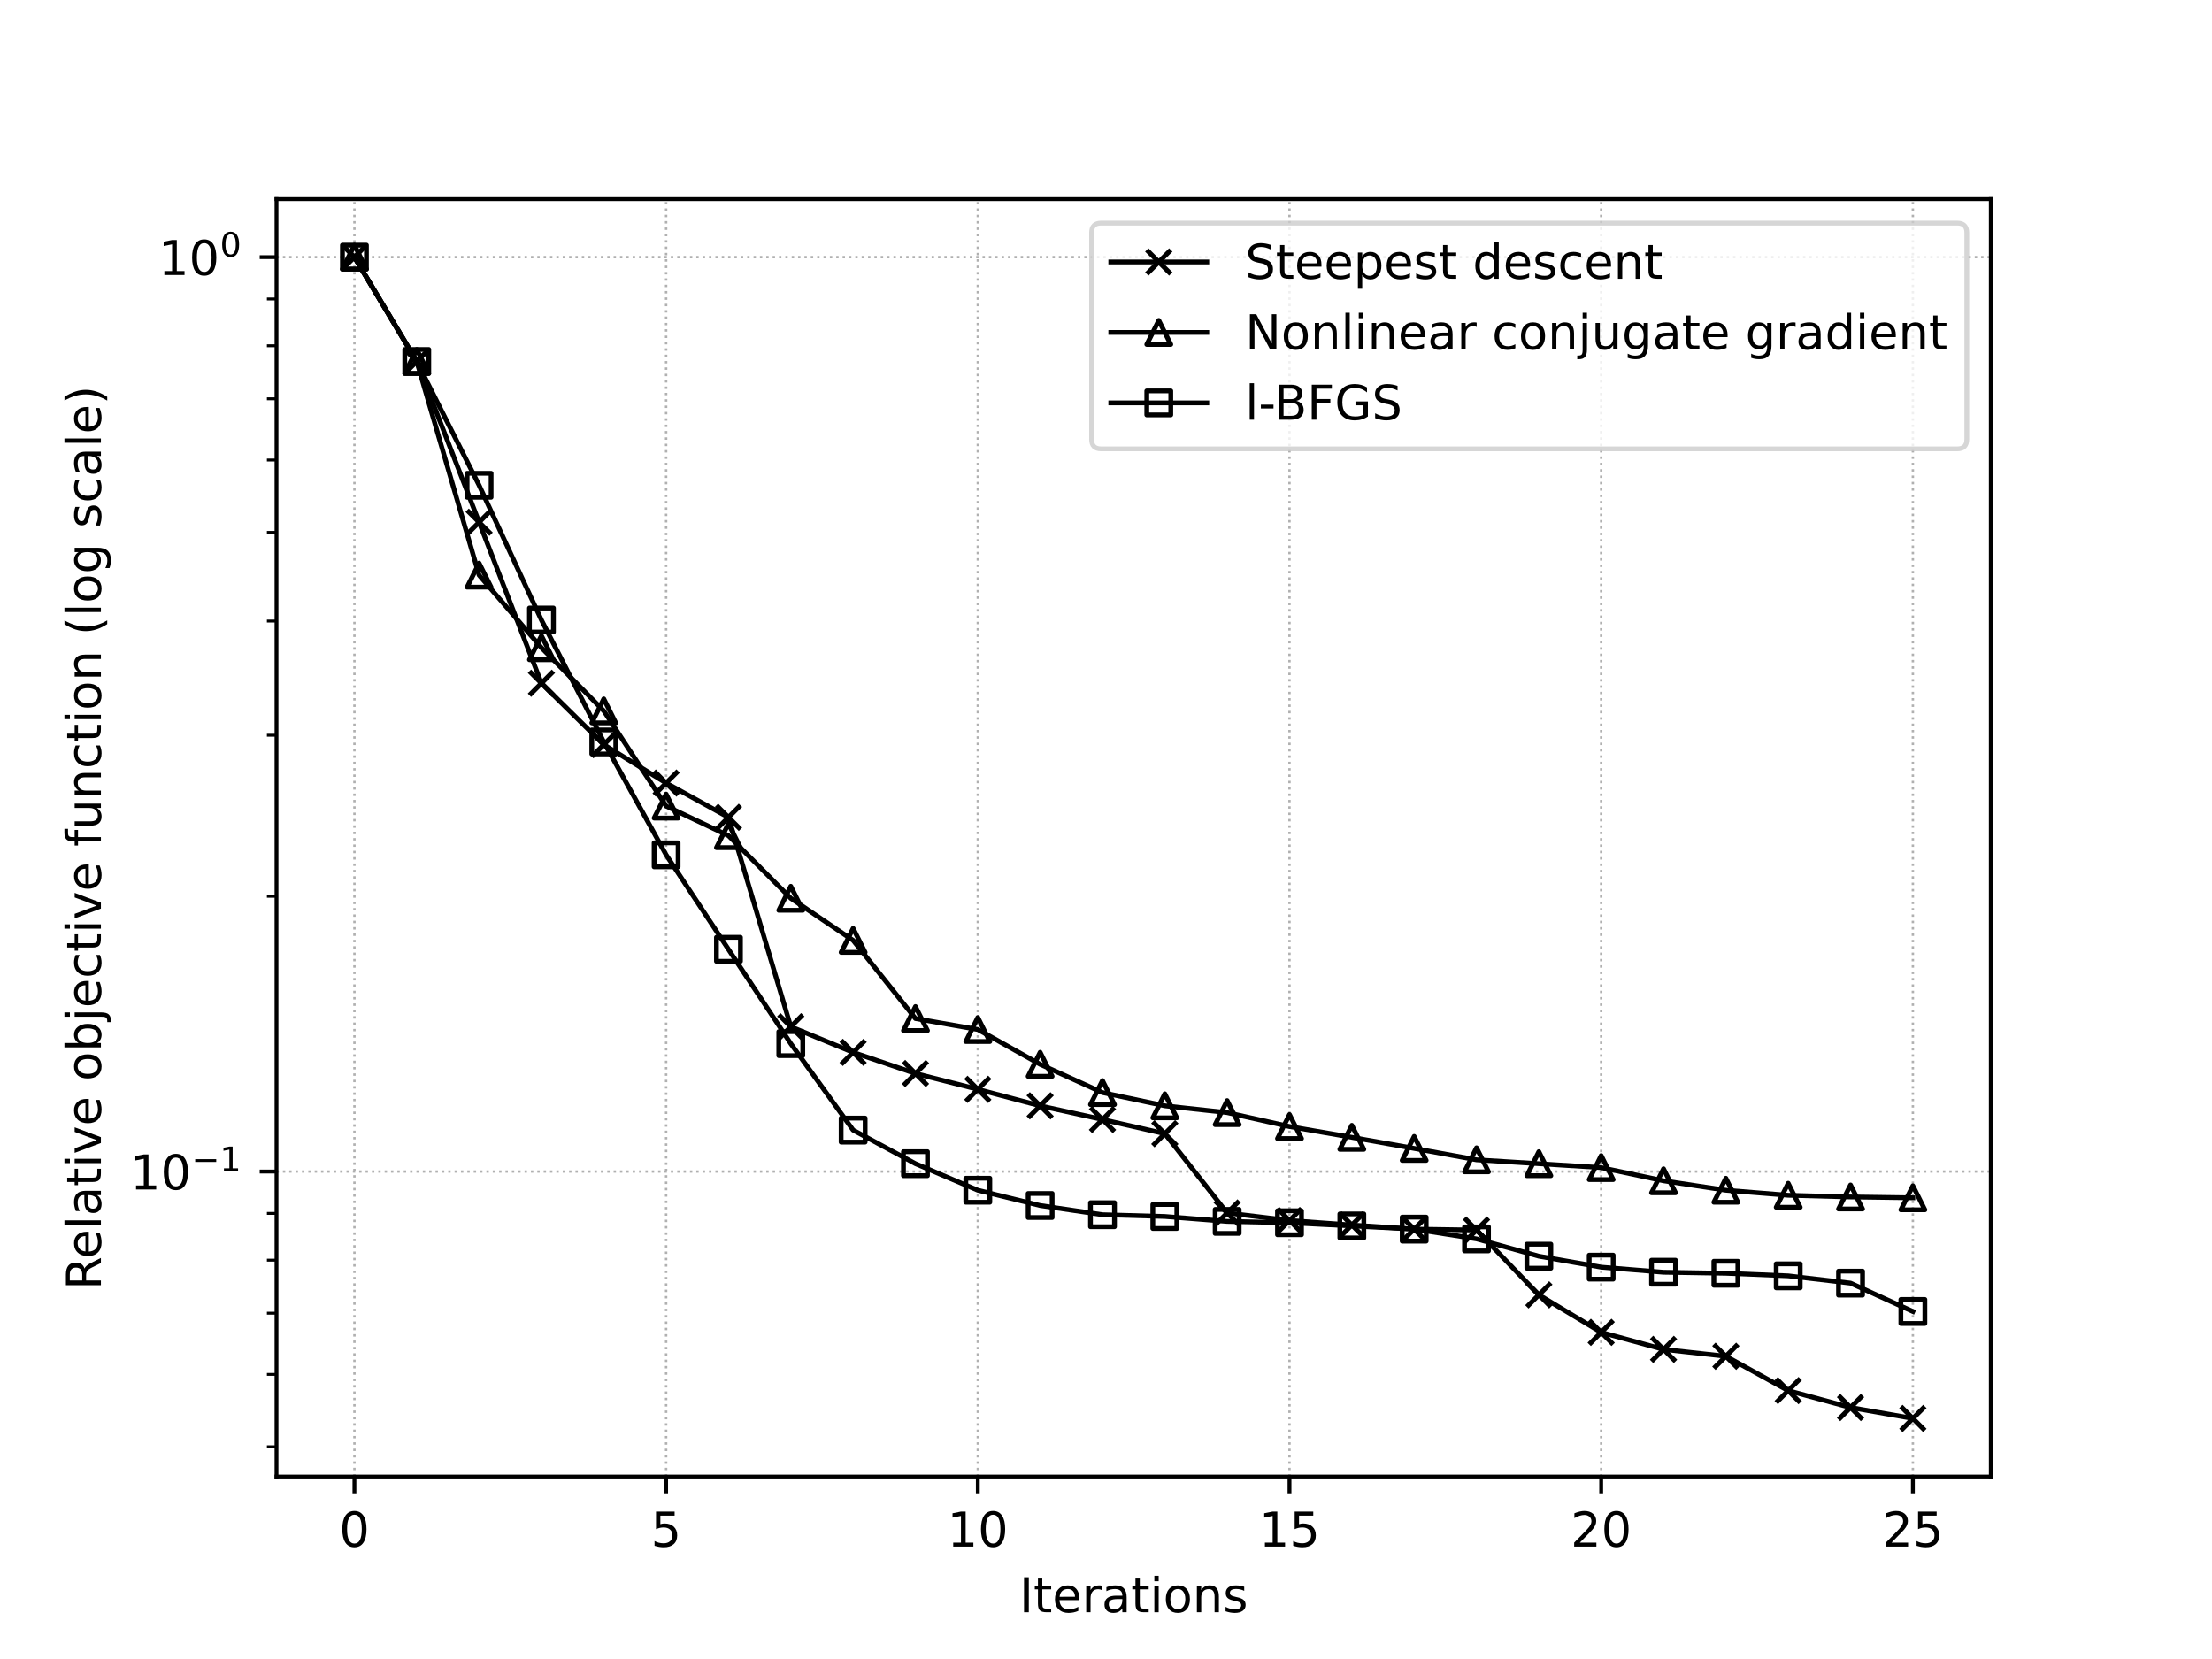 <?xml version="1.0" encoding="utf-8" standalone="no"?>
<!DOCTYPE svg PUBLIC "-//W3C//DTD SVG 1.1//EN"
  "http://www.w3.org/Graphics/SVG/1.1/DTD/svg11.dtd">
<!-- Created with matplotlib (https://matplotlib.org/) -->
<svg height="345.6pt" version="1.1" viewBox="0 0 460.8 345.6" width="460.8pt" xmlns="http://www.w3.org/2000/svg" xmlns:xlink="http://www.w3.org/1999/xlink">
 <defs>
  <style type="text/css">*{stroke-linecap:butt;stroke-linejoin:round;}</style>
 </defs>
 <g id="figure_1">
  <g id="patch_1">
   <path d="M 0 345.6 
L 460.8 345.6 
L 460.8 0 
L 0 0 
z
" style="fill:#ffffff;"/>
  </g>
  <g id="axes_1">
   <g id="patch_2">
    <path d="M 57.6 307.584 
L 414.72 307.584 
L 414.72 41.472 
L 57.6 41.472 
z
" style="fill:#ffffff;"/>
   </g>
   <g id="matplotlib.axis_1">
    <g id="xtick_1">
     <g id="line2d_1">
      <path clip-path="url(#pf8d1b4f0ff)" d="M 73.833 307.584 
L 73.833 41.472 
" style="fill:none;stroke:#b0b0b0;stroke-dasharray:0.5,0.825;stroke-dashoffset:0;stroke-width:0.5;"/>
     </g>
     <g id="line2d_2">
      <defs>
       <path d="M 0 0 
L 0 3.5 
" id="mc651805bf1" style="stroke:#000000;stroke-width:0.8;"/>
      </defs>
      <g>
       <use style="stroke:#000000;stroke-width:0.8;" x="73.833" xlink:href="#mc651805bf1" y="307.584"/>
      </g>
     </g>
     <g id="text_1">
      <!-- 0 -->
      <g transform="translate(70.651 322.182)scale(0.1 -0.1)">
       <defs>
        <path d="M 31.781 66.406 
Q 24.172 66.406 20.328 58.906 
Q 16.5 51.422 16.5 36.375 
Q 16.5 21.391 20.328 13.891 
Q 24.172 6.391 31.781 6.391 
Q 39.453 6.391 43.281 13.891 
Q 47.125 21.391 47.125 36.375 
Q 47.125 51.422 43.281 58.906 
Q 39.453 66.406 31.781 66.406 
z
M 31.781 74.219 
Q 44.047 74.219 50.516 64.516 
Q 56.984 54.828 56.984 36.375 
Q 56.984 17.969 50.516 8.266 
Q 44.047 -1.422 31.781 -1.422 
Q 19.531 -1.422 13.062 8.266 
Q 6.594 17.969 6.594 36.375 
Q 6.594 54.828 13.062 64.516 
Q 19.531 74.219 31.781 74.219 
z
" id="DejaVuSans-48"/>
       </defs>
       <use xlink:href="#DejaVuSans-48"/>
      </g>
     </g>
    </g>
    <g id="xtick_2">
     <g id="line2d_3">
      <path clip-path="url(#pf8d1b4f0ff)" d="M 138.764 307.584 
L 138.764 41.472 
" style="fill:none;stroke:#b0b0b0;stroke-dasharray:0.5,0.825;stroke-dashoffset:0;stroke-width:0.5;"/>
     </g>
     <g id="line2d_4">
      <g>
       <use style="stroke:#000000;stroke-width:0.8;" x="138.764" xlink:href="#mc651805bf1" y="307.584"/>
      </g>
     </g>
     <g id="text_2">
      <!-- 5 -->
      <g transform="translate(135.582 322.182)scale(0.1 -0.1)">
       <defs>
        <path d="M 10.797 72.906 
L 49.516 72.906 
L 49.516 64.594 
L 19.828 64.594 
L 19.828 46.734 
Q 21.969 47.469 24.109 47.828 
Q 26.266 48.188 28.422 48.188 
Q 40.625 48.188 47.75 41.5 
Q 54.891 34.812 54.891 23.391 
Q 54.891 11.625 47.562 5.094 
Q 40.234 -1.422 26.906 -1.422 
Q 22.312 -1.422 17.547 -0.641 
Q 12.797 0.141 7.719 1.703 
L 7.719 11.625 
Q 12.109 9.234 16.797 8.062 
Q 21.484 6.891 26.703 6.891 
Q 35.156 6.891 40.078 11.328 
Q 45.016 15.766 45.016 23.391 
Q 45.016 31 40.078 35.438 
Q 35.156 39.891 26.703 39.891 
Q 22.75 39.891 18.812 39.016 
Q 14.891 38.141 10.797 36.281 
z
" id="DejaVuSans-53"/>
       </defs>
       <use xlink:href="#DejaVuSans-53"/>
      </g>
     </g>
    </g>
    <g id="xtick_3">
     <g id="line2d_5">
      <path clip-path="url(#pf8d1b4f0ff)" d="M 203.695 307.584 
L 203.695 41.472 
" style="fill:none;stroke:#b0b0b0;stroke-dasharray:0.5,0.825;stroke-dashoffset:0;stroke-width:0.5;"/>
     </g>
     <g id="line2d_6">
      <g>
       <use style="stroke:#000000;stroke-width:0.8;" x="203.695" xlink:href="#mc651805bf1" y="307.584"/>
      </g>
     </g>
     <g id="text_3">
      <!-- 10 -->
      <g transform="translate(197.332 322.182)scale(0.1 -0.1)">
       <defs>
        <path d="M 12.406 8.297 
L 28.516 8.297 
L 28.516 63.922 
L 10.984 60.406 
L 10.984 69.391 
L 28.422 72.906 
L 38.281 72.906 
L 38.281 8.297 
L 54.391 8.297 
L 54.391 0 
L 12.406 0 
z
" id="DejaVuSans-49"/>
       </defs>
       <use xlink:href="#DejaVuSans-49"/>
       <use x="63.623" xlink:href="#DejaVuSans-48"/>
      </g>
     </g>
    </g>
    <g id="xtick_4">
     <g id="line2d_7">
      <path clip-path="url(#pf8d1b4f0ff)" d="M 268.625 307.584 
L 268.625 41.472 
" style="fill:none;stroke:#b0b0b0;stroke-dasharray:0.5,0.825;stroke-dashoffset:0;stroke-width:0.5;"/>
     </g>
     <g id="line2d_8">
      <g>
       <use style="stroke:#000000;stroke-width:0.8;" x="268.625" xlink:href="#mc651805bf1" y="307.584"/>
      </g>
     </g>
     <g id="text_4">
      <!-- 15 -->
      <g transform="translate(262.263 322.182)scale(0.1 -0.1)">
       <use xlink:href="#DejaVuSans-49"/>
       <use x="63.623" xlink:href="#DejaVuSans-53"/>
      </g>
     </g>
    </g>
    <g id="xtick_5">
     <g id="line2d_9">
      <path clip-path="url(#pf8d1b4f0ff)" d="M 333.556 307.584 
L 333.556 41.472 
" style="fill:none;stroke:#b0b0b0;stroke-dasharray:0.5,0.825;stroke-dashoffset:0;stroke-width:0.5;"/>
     </g>
     <g id="line2d_10">
      <g>
       <use style="stroke:#000000;stroke-width:0.8;" x="333.556" xlink:href="#mc651805bf1" y="307.584"/>
      </g>
     </g>
     <g id="text_5">
      <!-- 20 -->
      <g transform="translate(327.194 322.182)scale(0.1 -0.1)">
       <defs>
        <path d="M 19.188 8.297 
L 53.609 8.297 
L 53.609 0 
L 7.328 0 
L 7.328 8.297 
Q 12.938 14.109 22.625 23.891 
Q 32.328 33.688 34.812 36.531 
Q 39.547 41.844 41.422 45.531 
Q 43.312 49.219 43.312 52.781 
Q 43.312 58.594 39.234 62.25 
Q 35.156 65.922 28.609 65.922 
Q 23.969 65.922 18.812 64.312 
Q 13.672 62.703 7.812 59.422 
L 7.812 69.391 
Q 13.766 71.781 18.938 73 
Q 24.125 74.219 28.422 74.219 
Q 39.75 74.219 46.484 68.547 
Q 53.219 62.891 53.219 53.422 
Q 53.219 48.922 51.531 44.891 
Q 49.859 40.875 45.406 35.406 
Q 44.188 33.984 37.641 27.219 
Q 31.109 20.453 19.188 8.297 
z
" id="DejaVuSans-50"/>
       </defs>
       <use xlink:href="#DejaVuSans-50"/>
       <use x="63.623" xlink:href="#DejaVuSans-48"/>
      </g>
     </g>
    </g>
    <g id="xtick_6">
     <g id="line2d_11">
      <path clip-path="url(#pf8d1b4f0ff)" d="M 398.487 307.584 
L 398.487 41.472 
" style="fill:none;stroke:#b0b0b0;stroke-dasharray:0.5,0.825;stroke-dashoffset:0;stroke-width:0.5;"/>
     </g>
     <g id="line2d_12">
      <g>
       <use style="stroke:#000000;stroke-width:0.8;" x="398.487" xlink:href="#mc651805bf1" y="307.584"/>
      </g>
     </g>
     <g id="text_6">
      <!-- 25 -->
      <g transform="translate(392.125 322.182)scale(0.1 -0.1)">
       <use xlink:href="#DejaVuSans-50"/>
       <use x="63.623" xlink:href="#DejaVuSans-53"/>
      </g>
     </g>
    </g>
    <g id="text_7">
     <!-- Iterations -->
     <g transform="translate(212.347 335.861)scale(0.1 -0.1)">
      <defs>
       <path d="M 9.812 72.906 
L 19.672 72.906 
L 19.672 0 
L 9.812 0 
z
" id="DejaVuSans-73"/>
       <path d="M 18.312 70.219 
L 18.312 54.688 
L 36.812 54.688 
L 36.812 47.703 
L 18.312 47.703 
L 18.312 18.016 
Q 18.312 11.328 20.141 9.422 
Q 21.969 7.516 27.594 7.516 
L 36.812 7.516 
L 36.812 0 
L 27.594 0 
Q 17.188 0 13.234 3.875 
Q 9.281 7.766 9.281 18.016 
L 9.281 47.703 
L 2.688 47.703 
L 2.688 54.688 
L 9.281 54.688 
L 9.281 70.219 
z
" id="DejaVuSans-116"/>
       <path d="M 56.203 29.594 
L 56.203 25.203 
L 14.891 25.203 
Q 15.484 15.922 20.484 11.062 
Q 25.484 6.203 34.422 6.203 
Q 39.594 6.203 44.453 7.469 
Q 49.312 8.734 54.109 11.281 
L 54.109 2.781 
Q 49.266 0.734 44.188 -0.344 
Q 39.109 -1.422 33.891 -1.422 
Q 20.797 -1.422 13.156 6.188 
Q 5.516 13.812 5.516 26.812 
Q 5.516 40.234 12.766 48.109 
Q 20.016 56 32.328 56 
Q 43.359 56 49.781 48.891 
Q 56.203 41.797 56.203 29.594 
z
M 47.219 32.234 
Q 47.125 39.594 43.094 43.984 
Q 39.062 48.391 32.422 48.391 
Q 24.906 48.391 20.391 44.141 
Q 15.875 39.891 15.188 32.172 
z
" id="DejaVuSans-101"/>
       <path d="M 41.109 46.297 
Q 39.594 47.172 37.812 47.578 
Q 36.031 48 33.891 48 
Q 26.266 48 22.188 43.047 
Q 18.109 38.094 18.109 28.812 
L 18.109 0 
L 9.078 0 
L 9.078 54.688 
L 18.109 54.688 
L 18.109 46.188 
Q 20.953 51.172 25.484 53.578 
Q 30.031 56 36.531 56 
Q 37.453 56 38.578 55.875 
Q 39.703 55.766 41.062 55.516 
z
" id="DejaVuSans-114"/>
       <path d="M 34.281 27.484 
Q 23.391 27.484 19.188 25 
Q 14.984 22.516 14.984 16.5 
Q 14.984 11.719 18.141 8.906 
Q 21.297 6.109 26.703 6.109 
Q 34.188 6.109 38.703 11.406 
Q 43.219 16.703 43.219 25.484 
L 43.219 27.484 
z
M 52.203 31.203 
L 52.203 0 
L 43.219 0 
L 43.219 8.297 
Q 40.141 3.328 35.547 0.953 
Q 30.953 -1.422 24.312 -1.422 
Q 15.922 -1.422 10.953 3.297 
Q 6 8.016 6 15.922 
Q 6 25.141 12.172 29.828 
Q 18.359 34.516 30.609 34.516 
L 43.219 34.516 
L 43.219 35.406 
Q 43.219 41.609 39.141 45 
Q 35.062 48.391 27.688 48.391 
Q 23 48.391 18.547 47.266 
Q 14.109 46.141 10.016 43.891 
L 10.016 52.203 
Q 14.938 54.109 19.578 55.047 
Q 24.219 56 28.609 56 
Q 40.484 56 46.344 49.844 
Q 52.203 43.703 52.203 31.203 
z
" id="DejaVuSans-97"/>
       <path d="M 9.422 54.688 
L 18.406 54.688 
L 18.406 0 
L 9.422 0 
z
M 9.422 75.984 
L 18.406 75.984 
L 18.406 64.594 
L 9.422 64.594 
z
" id="DejaVuSans-105"/>
       <path d="M 30.609 48.391 
Q 23.391 48.391 19.188 42.75 
Q 14.984 37.109 14.984 27.297 
Q 14.984 17.484 19.156 11.844 
Q 23.344 6.203 30.609 6.203 
Q 37.797 6.203 41.984 11.859 
Q 46.188 17.531 46.188 27.297 
Q 46.188 37.016 41.984 42.703 
Q 37.797 48.391 30.609 48.391 
z
M 30.609 56 
Q 42.328 56 49.016 48.375 
Q 55.719 40.766 55.719 27.297 
Q 55.719 13.875 49.016 6.219 
Q 42.328 -1.422 30.609 -1.422 
Q 18.844 -1.422 12.172 6.219 
Q 5.516 13.875 5.516 27.297 
Q 5.516 40.766 12.172 48.375 
Q 18.844 56 30.609 56 
z
" id="DejaVuSans-111"/>
       <path d="M 54.891 33.016 
L 54.891 0 
L 45.906 0 
L 45.906 32.719 
Q 45.906 40.484 42.875 44.328 
Q 39.844 48.188 33.797 48.188 
Q 26.516 48.188 22.312 43.547 
Q 18.109 38.922 18.109 30.906 
L 18.109 0 
L 9.078 0 
L 9.078 54.688 
L 18.109 54.688 
L 18.109 46.188 
Q 21.344 51.125 25.703 53.562 
Q 30.078 56 35.797 56 
Q 45.219 56 50.047 50.172 
Q 54.891 44.344 54.891 33.016 
z
" id="DejaVuSans-110"/>
       <path d="M 44.281 53.078 
L 44.281 44.578 
Q 40.484 46.531 36.375 47.5 
Q 32.281 48.484 27.875 48.484 
Q 21.188 48.484 17.844 46.438 
Q 14.5 44.391 14.5 40.281 
Q 14.5 37.156 16.891 35.375 
Q 19.281 33.594 26.516 31.984 
L 29.594 31.297 
Q 39.156 29.25 43.188 25.516 
Q 47.219 21.781 47.219 15.094 
Q 47.219 7.469 41.188 3.016 
Q 35.156 -1.422 24.609 -1.422 
Q 20.219 -1.422 15.453 -0.562 
Q 10.688 0.297 5.422 2 
L 5.422 11.281 
Q 10.406 8.688 15.234 7.391 
Q 20.062 6.109 24.812 6.109 
Q 31.156 6.109 34.562 8.281 
Q 37.984 10.453 37.984 14.406 
Q 37.984 18.062 35.516 20.016 
Q 33.062 21.969 24.703 23.781 
L 21.578 24.516 
Q 13.234 26.266 9.516 29.906 
Q 5.812 33.547 5.812 39.891 
Q 5.812 47.609 11.281 51.797 
Q 16.75 56 26.812 56 
Q 31.781 56 36.172 55.266 
Q 40.578 54.547 44.281 53.078 
z
" id="DejaVuSans-115"/>
      </defs>
      <use xlink:href="#DejaVuSans-73"/>
      <use x="29.492" xlink:href="#DejaVuSans-116"/>
      <use x="68.701" xlink:href="#DejaVuSans-101"/>
      <use x="130.225" xlink:href="#DejaVuSans-114"/>
      <use x="171.338" xlink:href="#DejaVuSans-97"/>
      <use x="232.617" xlink:href="#DejaVuSans-116"/>
      <use x="271.826" xlink:href="#DejaVuSans-105"/>
      <use x="299.609" xlink:href="#DejaVuSans-111"/>
      <use x="360.791" xlink:href="#DejaVuSans-110"/>
      <use x="424.17" xlink:href="#DejaVuSans-115"/>
     </g>
    </g>
   </g>
   <g id="matplotlib.axis_2">
    <g id="ytick_1">
     <g id="line2d_13">
      <path clip-path="url(#pf8d1b4f0ff)" d="M 57.6 244.052 
L 414.72 244.052 
" style="fill:none;stroke:#b0b0b0;stroke-dasharray:0.5,0.825;stroke-dashoffset:0;stroke-width:0.5;"/>
     </g>
     <g id="line2d_14">
      <defs>
       <path d="M 0 0 
L -3.5 0 
" id="mc62218ff26" style="stroke:#000000;stroke-width:0.8;"/>
      </defs>
      <g>
       <use style="stroke:#000000;stroke-width:0.8;" x="57.6" xlink:href="#mc62218ff26" y="244.052"/>
      </g>
     </g>
     <g id="text_8">
      <!-- $\mathdefault{10^{-1}}$ -->
      <g transform="translate(27.1 247.852)scale(0.1 -0.1)">
       <defs>
        <path d="M 10.594 35.5 
L 73.188 35.5 
L 73.188 27.203 
L 10.594 27.203 
z
" id="DejaVuSans-8722"/>
       </defs>
       <use transform="translate(0 0.684)" xlink:href="#DejaVuSans-49"/>
       <use transform="translate(63.623 0.684)" xlink:href="#DejaVuSans-48"/>
       <use transform="translate(128.203 38.966)scale(0.7)" xlink:href="#DejaVuSans-8722"/>
       <use transform="translate(186.855 38.966)scale(0.7)" xlink:href="#DejaVuSans-49"/>
      </g>
     </g>
    </g>
    <g id="ytick_2">
     <g id="line2d_15">
      <path clip-path="url(#pf8d1b4f0ff)" d="M 57.6 53.568 
L 414.72 53.568 
" style="fill:none;stroke:#b0b0b0;stroke-dasharray:0.5,0.825;stroke-dashoffset:0;stroke-width:0.5;"/>
     </g>
     <g id="line2d_16">
      <g>
       <use style="stroke:#000000;stroke-width:0.8;" x="57.6" xlink:href="#mc62218ff26" y="53.568"/>
      </g>
     </g>
     <g id="text_9">
      <!-- $\mathdefault{10^{0}}$ -->
      <g transform="translate(33 57.367)scale(0.1 -0.1)">
       <use transform="translate(0 0.766)" xlink:href="#DejaVuSans-49"/>
       <use transform="translate(63.623 0.766)" xlink:href="#DejaVuSans-48"/>
       <use transform="translate(128.203 39.047)scale(0.7)" xlink:href="#DejaVuSans-48"/>
      </g>
     </g>
    </g>
    <g id="ytick_3">
     <g id="line2d_17">
      <defs>
       <path d="M 0 0 
L -2 0 
" id="mf4686948b3" style="stroke:#000000;stroke-width:0.6;"/>
      </defs>
      <g>
       <use style="stroke:#000000;stroke-width:0.6;" x="57.6" xlink:href="#mf4686948b3" y="301.394"/>
      </g>
     </g>
    </g>
    <g id="ytick_4">
     <g id="line2d_18">
      <g>
       <use style="stroke:#000000;stroke-width:0.6;" x="57.6" xlink:href="#mf4686948b3" y="286.311"/>
      </g>
     </g>
    </g>
    <g id="ytick_5">
     <g id="line2d_19">
      <g>
       <use style="stroke:#000000;stroke-width:0.6;" x="57.6" xlink:href="#mf4686948b3" y="273.559"/>
      </g>
     </g>
    </g>
    <g id="ytick_6">
     <g id="line2d_20">
      <g>
       <use style="stroke:#000000;stroke-width:0.6;" x="57.6" xlink:href="#mf4686948b3" y="262.512"/>
      </g>
     </g>
    </g>
    <g id="ytick_7">
     <g id="line2d_21">
      <g>
       <use style="stroke:#000000;stroke-width:0.6;" x="57.6" xlink:href="#mf4686948b3" y="252.768"/>
      </g>
     </g>
    </g>
    <g id="ytick_8">
     <g id="line2d_22">
      <g>
       <use style="stroke:#000000;stroke-width:0.6;" x="57.6" xlink:href="#mf4686948b3" y="186.711"/>
      </g>
     </g>
    </g>
    <g id="ytick_9">
     <g id="line2d_23">
      <g>
       <use style="stroke:#000000;stroke-width:0.6;" x="57.6" xlink:href="#mf4686948b3" y="153.168"/>
      </g>
     </g>
    </g>
    <g id="ytick_10">
     <g id="line2d_24">
      <g>
       <use style="stroke:#000000;stroke-width:0.6;" x="57.6" xlink:href="#mf4686948b3" y="129.369"/>
      </g>
     </g>
    </g>
    <g id="ytick_11">
     <g id="line2d_25">
      <g>
       <use style="stroke:#000000;stroke-width:0.6;" x="57.6" xlink:href="#mf4686948b3" y="110.909"/>
      </g>
     </g>
    </g>
    <g id="ytick_12">
     <g id="line2d_26">
      <g>
       <use style="stroke:#000000;stroke-width:0.6;" x="57.6" xlink:href="#mf4686948b3" y="95.827"/>
      </g>
     </g>
    </g>
    <g id="ytick_13">
     <g id="line2d_27">
      <g>
       <use style="stroke:#000000;stroke-width:0.6;" x="57.6" xlink:href="#mf4686948b3" y="83.074"/>
      </g>
     </g>
    </g>
    <g id="ytick_14">
     <g id="line2d_28">
      <g>
       <use style="stroke:#000000;stroke-width:0.6;" x="57.6" xlink:href="#mf4686948b3" y="72.028"/>
      </g>
     </g>
    </g>
    <g id="ytick_15">
     <g id="line2d_29">
      <g>
       <use style="stroke:#000000;stroke-width:0.6;" x="57.6" xlink:href="#mf4686948b3" y="62.284"/>
      </g>
     </g>
    </g>
    <g id="text_10">
     <!-- Relative objective function (log scale) -->
     <g transform="translate(21.02 268.714)rotate(-90)scale(0.1 -0.1)">
      <defs>
       <path d="M 44.391 34.188 
Q 47.562 33.109 50.562 29.594 
Q 53.562 26.078 56.594 19.922 
L 66.609 0 
L 56 0 
L 46.688 18.703 
Q 43.062 26.031 39.672 28.422 
Q 36.281 30.812 30.422 30.812 
L 19.672 30.812 
L 19.672 0 
L 9.812 0 
L 9.812 72.906 
L 32.078 72.906 
Q 44.578 72.906 50.734 67.672 
Q 56.891 62.453 56.891 51.906 
Q 56.891 45.016 53.688 40.469 
Q 50.484 35.938 44.391 34.188 
z
M 19.672 64.797 
L 19.672 38.922 
L 32.078 38.922 
Q 39.203 38.922 42.844 42.219 
Q 46.484 45.516 46.484 51.906 
Q 46.484 58.297 42.844 61.547 
Q 39.203 64.797 32.078 64.797 
z
" id="DejaVuSans-82"/>
       <path d="M 9.422 75.984 
L 18.406 75.984 
L 18.406 0 
L 9.422 0 
z
" id="DejaVuSans-108"/>
       <path d="M 2.984 54.688 
L 12.5 54.688 
L 29.594 8.797 
L 46.688 54.688 
L 56.203 54.688 
L 35.688 0 
L 23.484 0 
z
" id="DejaVuSans-118"/>
       <path id="DejaVuSans-32"/>
       <path d="M 48.688 27.297 
Q 48.688 37.203 44.609 42.844 
Q 40.531 48.484 33.406 48.484 
Q 26.266 48.484 22.188 42.844 
Q 18.109 37.203 18.109 27.297 
Q 18.109 17.391 22.188 11.75 
Q 26.266 6.109 33.406 6.109 
Q 40.531 6.109 44.609 11.75 
Q 48.688 17.391 48.688 27.297 
z
M 18.109 46.391 
Q 20.953 51.266 25.266 53.625 
Q 29.594 56 35.594 56 
Q 45.562 56 51.781 48.094 
Q 58.016 40.188 58.016 27.297 
Q 58.016 14.406 51.781 6.484 
Q 45.562 -1.422 35.594 -1.422 
Q 29.594 -1.422 25.266 0.953 
Q 20.953 3.328 18.109 8.203 
L 18.109 0 
L 9.078 0 
L 9.078 75.984 
L 18.109 75.984 
z
" id="DejaVuSans-98"/>
       <path d="M 9.422 54.688 
L 18.406 54.688 
L 18.406 -0.984 
Q 18.406 -11.422 14.422 -16.109 
Q 10.453 -20.797 1.609 -20.797 
L -1.812 -20.797 
L -1.812 -13.188 
L 0.594 -13.188 
Q 5.719 -13.188 7.562 -10.812 
Q 9.422 -8.453 9.422 -0.984 
z
M 9.422 75.984 
L 18.406 75.984 
L 18.406 64.594 
L 9.422 64.594 
z
" id="DejaVuSans-106"/>
       <path d="M 48.781 52.594 
L 48.781 44.188 
Q 44.969 46.297 41.141 47.344 
Q 37.312 48.391 33.406 48.391 
Q 24.656 48.391 19.812 42.844 
Q 14.984 37.312 14.984 27.297 
Q 14.984 17.281 19.812 11.734 
Q 24.656 6.203 33.406 6.203 
Q 37.312 6.203 41.141 7.25 
Q 44.969 8.297 48.781 10.406 
L 48.781 2.094 
Q 45.016 0.344 40.984 -0.531 
Q 36.969 -1.422 32.422 -1.422 
Q 20.062 -1.422 12.781 6.344 
Q 5.516 14.109 5.516 27.297 
Q 5.516 40.672 12.859 48.328 
Q 20.219 56 33.016 56 
Q 37.156 56 41.109 55.141 
Q 45.062 54.297 48.781 52.594 
z
" id="DejaVuSans-99"/>
       <path d="M 37.109 75.984 
L 37.109 68.5 
L 28.516 68.5 
Q 23.688 68.5 21.797 66.547 
Q 19.922 64.594 19.922 59.516 
L 19.922 54.688 
L 34.719 54.688 
L 34.719 47.703 
L 19.922 47.703 
L 19.922 0 
L 10.891 0 
L 10.891 47.703 
L 2.297 47.703 
L 2.297 54.688 
L 10.891 54.688 
L 10.891 58.5 
Q 10.891 67.625 15.141 71.797 
Q 19.391 75.984 28.609 75.984 
z
" id="DejaVuSans-102"/>
       <path d="M 8.5 21.578 
L 8.5 54.688 
L 17.484 54.688 
L 17.484 21.922 
Q 17.484 14.156 20.5 10.266 
Q 23.531 6.391 29.594 6.391 
Q 36.859 6.391 41.078 11.031 
Q 45.312 15.672 45.312 23.688 
L 45.312 54.688 
L 54.297 54.688 
L 54.297 0 
L 45.312 0 
L 45.312 8.406 
Q 42.047 3.422 37.719 1 
Q 33.406 -1.422 27.688 -1.422 
Q 18.266 -1.422 13.375 4.438 
Q 8.5 10.297 8.5 21.578 
z
M 31.109 56 
z
" id="DejaVuSans-117"/>
       <path d="M 31 75.875 
Q 24.469 64.656 21.281 53.656 
Q 18.109 42.672 18.109 31.391 
Q 18.109 20.125 21.312 9.062 
Q 24.516 -2 31 -13.188 
L 23.188 -13.188 
Q 15.875 -1.703 12.234 9.375 
Q 8.594 20.453 8.594 31.391 
Q 8.594 42.281 12.203 53.312 
Q 15.828 64.359 23.188 75.875 
z
" id="DejaVuSans-40"/>
       <path d="M 45.406 27.984 
Q 45.406 37.75 41.375 43.109 
Q 37.359 48.484 30.078 48.484 
Q 22.859 48.484 18.828 43.109 
Q 14.797 37.75 14.797 27.984 
Q 14.797 18.266 18.828 12.891 
Q 22.859 7.516 30.078 7.516 
Q 37.359 7.516 41.375 12.891 
Q 45.406 18.266 45.406 27.984 
z
M 54.391 6.781 
Q 54.391 -7.172 48.188 -13.984 
Q 42 -20.797 29.203 -20.797 
Q 24.469 -20.797 20.266 -20.094 
Q 16.062 -19.391 12.109 -17.922 
L 12.109 -9.188 
Q 16.062 -11.328 19.922 -12.344 
Q 23.781 -13.375 27.781 -13.375 
Q 36.625 -13.375 41.016 -8.766 
Q 45.406 -4.156 45.406 5.172 
L 45.406 9.625 
Q 42.625 4.781 38.281 2.391 
Q 33.938 0 27.875 0 
Q 17.828 0 11.672 7.656 
Q 5.516 15.328 5.516 27.984 
Q 5.516 40.672 11.672 48.328 
Q 17.828 56 27.875 56 
Q 33.938 56 38.281 53.609 
Q 42.625 51.219 45.406 46.391 
L 45.406 54.688 
L 54.391 54.688 
z
" id="DejaVuSans-103"/>
       <path d="M 8.016 75.875 
L 15.828 75.875 
Q 23.141 64.359 26.781 53.312 
Q 30.422 42.281 30.422 31.391 
Q 30.422 20.453 26.781 9.375 
Q 23.141 -1.703 15.828 -13.188 
L 8.016 -13.188 
Q 14.5 -2 17.703 9.062 
Q 20.906 20.125 20.906 31.391 
Q 20.906 42.672 17.703 53.656 
Q 14.5 64.656 8.016 75.875 
z
" id="DejaVuSans-41"/>
      </defs>
      <use xlink:href="#DejaVuSans-82"/>
      <use x="64.982" xlink:href="#DejaVuSans-101"/>
      <use x="126.506" xlink:href="#DejaVuSans-108"/>
      <use x="154.289" xlink:href="#DejaVuSans-97"/>
      <use x="215.568" xlink:href="#DejaVuSans-116"/>
      <use x="254.777" xlink:href="#DejaVuSans-105"/>
      <use x="282.561" xlink:href="#DejaVuSans-118"/>
      <use x="341.74" xlink:href="#DejaVuSans-101"/>
      <use x="403.264" xlink:href="#DejaVuSans-32"/>
      <use x="435.051" xlink:href="#DejaVuSans-111"/>
      <use x="496.232" xlink:href="#DejaVuSans-98"/>
      <use x="559.709" xlink:href="#DejaVuSans-106"/>
      <use x="587.492" xlink:href="#DejaVuSans-101"/>
      <use x="649.016" xlink:href="#DejaVuSans-99"/>
      <use x="703.996" xlink:href="#DejaVuSans-116"/>
      <use x="743.205" xlink:href="#DejaVuSans-105"/>
      <use x="770.988" xlink:href="#DejaVuSans-118"/>
      <use x="830.168" xlink:href="#DejaVuSans-101"/>
      <use x="891.691" xlink:href="#DejaVuSans-32"/>
      <use x="923.479" xlink:href="#DejaVuSans-102"/>
      <use x="958.684" xlink:href="#DejaVuSans-117"/>
      <use x="1022.062" xlink:href="#DejaVuSans-110"/>
      <use x="1085.441" xlink:href="#DejaVuSans-99"/>
      <use x="1140.422" xlink:href="#DejaVuSans-116"/>
      <use x="1179.631" xlink:href="#DejaVuSans-105"/>
      <use x="1207.414" xlink:href="#DejaVuSans-111"/>
      <use x="1268.596" xlink:href="#DejaVuSans-110"/>
      <use x="1331.975" xlink:href="#DejaVuSans-32"/>
      <use x="1363.762" xlink:href="#DejaVuSans-40"/>
      <use x="1402.775" xlink:href="#DejaVuSans-108"/>
      <use x="1430.559" xlink:href="#DejaVuSans-111"/>
      <use x="1491.74" xlink:href="#DejaVuSans-103"/>
      <use x="1555.217" xlink:href="#DejaVuSans-32"/>
      <use x="1587.004" xlink:href="#DejaVuSans-115"/>
      <use x="1639.104" xlink:href="#DejaVuSans-99"/>
      <use x="1694.084" xlink:href="#DejaVuSans-97"/>
      <use x="1755.363" xlink:href="#DejaVuSans-108"/>
      <use x="1783.146" xlink:href="#DejaVuSans-101"/>
      <use x="1844.67" xlink:href="#DejaVuSans-41"/>
     </g>
    </g>
   </g>
   <g id="line2d_30">
    <path clip-path="url(#pf8d1b4f0ff)" d="M 73.833 53.568 
L 86.819 75.297 
L 99.805 108.786 
L 112.791 142.329 
L 125.777 155.121 
L 138.764 163.119 
L 151.75 170.261 
L 164.736 213.887 
L 177.722 219.226 
L 190.708 223.631 
L 203.695 226.927 
L 216.681 230.36 
L 229.667 233.213 
L 242.653 236.168 
L 255.639 252.677 
L 268.625 254.252 
L 281.612 255.193 
L 294.598 256.05 
L 307.584 256.241 
L 320.57 269.748 
L 333.556 277.554 
L 346.543 281.101 
L 359.529 282.538 
L 372.515 289.688 
L 385.501 293.209 
L 398.487 295.488 
" style="fill:none;stroke:#000000;stroke-linecap:square;"/>
    <defs>
     <path d="M -2.5 2.5 
L 2.5 -2.5 
M -2.5 -2.5 
L 2.5 2.5 
" id="m2d3908101d" style="stroke:#000000;"/>
    </defs>
    <g clip-path="url(#pf8d1b4f0ff)">
     <use style="fill-opacity:0;stroke:#000000;" x="73.833" xlink:href="#m2d3908101d" y="53.568"/>
     <use style="fill-opacity:0;stroke:#000000;" x="86.819" xlink:href="#m2d3908101d" y="75.297"/>
     <use style="fill-opacity:0;stroke:#000000;" x="99.805" xlink:href="#m2d3908101d" y="108.786"/>
     <use style="fill-opacity:0;stroke:#000000;" x="112.791" xlink:href="#m2d3908101d" y="142.329"/>
     <use style="fill-opacity:0;stroke:#000000;" x="125.777" xlink:href="#m2d3908101d" y="155.121"/>
     <use style="fill-opacity:0;stroke:#000000;" x="138.764" xlink:href="#m2d3908101d" y="163.119"/>
     <use style="fill-opacity:0;stroke:#000000;" x="151.75" xlink:href="#m2d3908101d" y="170.261"/>
     <use style="fill-opacity:0;stroke:#000000;" x="164.736" xlink:href="#m2d3908101d" y="213.887"/>
     <use style="fill-opacity:0;stroke:#000000;" x="177.722" xlink:href="#m2d3908101d" y="219.226"/>
     <use style="fill-opacity:0;stroke:#000000;" x="190.708" xlink:href="#m2d3908101d" y="223.631"/>
     <use style="fill-opacity:0;stroke:#000000;" x="203.695" xlink:href="#m2d3908101d" y="226.927"/>
     <use style="fill-opacity:0;stroke:#000000;" x="216.681" xlink:href="#m2d3908101d" y="230.36"/>
     <use style="fill-opacity:0;stroke:#000000;" x="229.667" xlink:href="#m2d3908101d" y="233.213"/>
     <use style="fill-opacity:0;stroke:#000000;" x="242.653" xlink:href="#m2d3908101d" y="236.168"/>
     <use style="fill-opacity:0;stroke:#000000;" x="255.639" xlink:href="#m2d3908101d" y="252.677"/>
     <use style="fill-opacity:0;stroke:#000000;" x="268.625" xlink:href="#m2d3908101d" y="254.252"/>
     <use style="fill-opacity:0;stroke:#000000;" x="281.612" xlink:href="#m2d3908101d" y="255.193"/>
     <use style="fill-opacity:0;stroke:#000000;" x="294.598" xlink:href="#m2d3908101d" y="256.05"/>
     <use style="fill-opacity:0;stroke:#000000;" x="307.584" xlink:href="#m2d3908101d" y="256.241"/>
     <use style="fill-opacity:0;stroke:#000000;" x="320.57" xlink:href="#m2d3908101d" y="269.748"/>
     <use style="fill-opacity:0;stroke:#000000;" x="333.556" xlink:href="#m2d3908101d" y="277.554"/>
     <use style="fill-opacity:0;stroke:#000000;" x="346.543" xlink:href="#m2d3908101d" y="281.101"/>
     <use style="fill-opacity:0;stroke:#000000;" x="359.529" xlink:href="#m2d3908101d" y="282.538"/>
     <use style="fill-opacity:0;stroke:#000000;" x="372.515" xlink:href="#m2d3908101d" y="289.688"/>
     <use style="fill-opacity:0;stroke:#000000;" x="385.501" xlink:href="#m2d3908101d" y="293.209"/>
     <use style="fill-opacity:0;stroke:#000000;" x="398.487" xlink:href="#m2d3908101d" y="295.488"/>
    </g>
   </g>
   <g id="line2d_31">
    <path clip-path="url(#pf8d1b4f0ff)" d="M 73.833 53.568 
L 86.819 75.297 
L 99.805 119.81 
L 112.791 134.929 
L 125.777 148.088 
L 138.764 167.921 
L 151.75 174.077 
L 164.736 187.126 
L 177.722 195.888 
L 190.708 212.181 
L 203.695 214.463 
L 216.681 221.714 
L 229.667 227.602 
L 242.653 230.36 
L 255.639 231.774 
L 268.625 234.677 
L 281.612 236.923 
L 294.598 239.232 
L 307.584 241.607 
L 320.57 242.414 
L 333.556 243.229 
L 346.543 245.977 
L 359.529 247.948 
L 372.515 248.995 
L 385.501 249.347 
L 398.487 249.524 
" style="fill:none;stroke:#000000;stroke-linecap:square;"/>
    <defs>
     <path d="M 0 -2.5 
L -2.5 2.5 
L 2.5 2.5 
z
" id="m3347f6729c" style="stroke:#000000;stroke-linejoin:miter;"/>
    </defs>
    <g clip-path="url(#pf8d1b4f0ff)">
     <use style="fill-opacity:0;stroke:#000000;stroke-linejoin:miter;" x="73.833" xlink:href="#m3347f6729c" y="53.568"/>
     <use style="fill-opacity:0;stroke:#000000;stroke-linejoin:miter;" x="86.819" xlink:href="#m3347f6729c" y="75.297"/>
     <use style="fill-opacity:0;stroke:#000000;stroke-linejoin:miter;" x="99.805" xlink:href="#m3347f6729c" y="119.81"/>
     <use style="fill-opacity:0;stroke:#000000;stroke-linejoin:miter;" x="112.791" xlink:href="#m3347f6729c" y="134.929"/>
     <use style="fill-opacity:0;stroke:#000000;stroke-linejoin:miter;" x="125.777" xlink:href="#m3347f6729c" y="148.088"/>
     <use style="fill-opacity:0;stroke:#000000;stroke-linejoin:miter;" x="138.764" xlink:href="#m3347f6729c" y="167.921"/>
     <use style="fill-opacity:0;stroke:#000000;stroke-linejoin:miter;" x="151.75" xlink:href="#m3347f6729c" y="174.077"/>
     <use style="fill-opacity:0;stroke:#000000;stroke-linejoin:miter;" x="164.736" xlink:href="#m3347f6729c" y="187.126"/>
     <use style="fill-opacity:0;stroke:#000000;stroke-linejoin:miter;" x="177.722" xlink:href="#m3347f6729c" y="195.888"/>
     <use style="fill-opacity:0;stroke:#000000;stroke-linejoin:miter;" x="190.708" xlink:href="#m3347f6729c" y="212.181"/>
     <use style="fill-opacity:0;stroke:#000000;stroke-linejoin:miter;" x="203.695" xlink:href="#m3347f6729c" y="214.463"/>
     <use style="fill-opacity:0;stroke:#000000;stroke-linejoin:miter;" x="216.681" xlink:href="#m3347f6729c" y="221.714"/>
     <use style="fill-opacity:0;stroke:#000000;stroke-linejoin:miter;" x="229.667" xlink:href="#m3347f6729c" y="227.602"/>
     <use style="fill-opacity:0;stroke:#000000;stroke-linejoin:miter;" x="242.653" xlink:href="#m3347f6729c" y="230.36"/>
     <use style="fill-opacity:0;stroke:#000000;stroke-linejoin:miter;" x="255.639" xlink:href="#m3347f6729c" y="231.774"/>
     <use style="fill-opacity:0;stroke:#000000;stroke-linejoin:miter;" x="268.625" xlink:href="#m3347f6729c" y="234.677"/>
     <use style="fill-opacity:0;stroke:#000000;stroke-linejoin:miter;" x="281.612" xlink:href="#m3347f6729c" y="236.923"/>
     <use style="fill-opacity:0;stroke:#000000;stroke-linejoin:miter;" x="294.598" xlink:href="#m3347f6729c" y="239.232"/>
     <use style="fill-opacity:0;stroke:#000000;stroke-linejoin:miter;" x="307.584" xlink:href="#m3347f6729c" y="241.607"/>
     <use style="fill-opacity:0;stroke:#000000;stroke-linejoin:miter;" x="320.57" xlink:href="#m3347f6729c" y="242.414"/>
     <use style="fill-opacity:0;stroke:#000000;stroke-linejoin:miter;" x="333.556" xlink:href="#m3347f6729c" y="243.229"/>
     <use style="fill-opacity:0;stroke:#000000;stroke-linejoin:miter;" x="346.543" xlink:href="#m3347f6729c" y="245.977"/>
     <use style="fill-opacity:0;stroke:#000000;stroke-linejoin:miter;" x="359.529" xlink:href="#m3347f6729c" y="247.948"/>
     <use style="fill-opacity:0;stroke:#000000;stroke-linejoin:miter;" x="372.515" xlink:href="#m3347f6729c" y="248.995"/>
     <use style="fill-opacity:0;stroke:#000000;stroke-linejoin:miter;" x="385.501" xlink:href="#m3347f6729c" y="249.347"/>
     <use style="fill-opacity:0;stroke:#000000;stroke-linejoin:miter;" x="398.487" xlink:href="#m3347f6729c" y="249.524"/>
    </g>
   </g>
   <g id="line2d_32">
    <path clip-path="url(#pf8d1b4f0ff)" d="M 73.833 53.568 
L 86.819 75.297 
L 99.805 101.092 
L 112.791 129.163 
L 125.777 154.559 
L 138.764 178.078 
L 151.75 197.757 
L 164.736 217.408 
L 177.722 235.419 
L 190.708 242.414 
L 203.695 247.948 
L 216.681 251.13 
L 229.667 253.045 
L 242.653 253.414 
L 255.639 254.44 
L 268.625 254.722 
L 281.612 255.383 
L 294.598 256.05 
L 307.584 258.083 
L 320.57 261.689 
L 333.556 263.973 
L 346.543 265.032 
L 359.529 265.245 
L 372.515 265.782 
L 385.501 267.302 
L 398.487 273.205 
" style="fill:none;stroke:#000000;stroke-linecap:square;"/>
    <defs>
     <path d="M -2.5 2.5 
L 2.5 2.5 
L 2.5 -2.5 
L -2.5 -2.5 
z
" id="m8ce8499948" style="stroke:#000000;stroke-linejoin:miter;"/>
    </defs>
    <g clip-path="url(#pf8d1b4f0ff)">
     <use style="fill-opacity:0;stroke:#000000;stroke-linejoin:miter;" x="73.833" xlink:href="#m8ce8499948" y="53.568"/>
     <use style="fill-opacity:0;stroke:#000000;stroke-linejoin:miter;" x="86.819" xlink:href="#m8ce8499948" y="75.297"/>
     <use style="fill-opacity:0;stroke:#000000;stroke-linejoin:miter;" x="99.805" xlink:href="#m8ce8499948" y="101.092"/>
     <use style="fill-opacity:0;stroke:#000000;stroke-linejoin:miter;" x="112.791" xlink:href="#m8ce8499948" y="129.163"/>
     <use style="fill-opacity:0;stroke:#000000;stroke-linejoin:miter;" x="125.777" xlink:href="#m8ce8499948" y="154.559"/>
     <use style="fill-opacity:0;stroke:#000000;stroke-linejoin:miter;" x="138.764" xlink:href="#m8ce8499948" y="178.078"/>
     <use style="fill-opacity:0;stroke:#000000;stroke-linejoin:miter;" x="151.75" xlink:href="#m8ce8499948" y="197.757"/>
     <use style="fill-opacity:0;stroke:#000000;stroke-linejoin:miter;" x="164.736" xlink:href="#m8ce8499948" y="217.408"/>
     <use style="fill-opacity:0;stroke:#000000;stroke-linejoin:miter;" x="177.722" xlink:href="#m8ce8499948" y="235.419"/>
     <use style="fill-opacity:0;stroke:#000000;stroke-linejoin:miter;" x="190.708" xlink:href="#m8ce8499948" y="242.414"/>
     <use style="fill-opacity:0;stroke:#000000;stroke-linejoin:miter;" x="203.695" xlink:href="#m8ce8499948" y="247.948"/>
     <use style="fill-opacity:0;stroke:#000000;stroke-linejoin:miter;" x="216.681" xlink:href="#m8ce8499948" y="251.13"/>
     <use style="fill-opacity:0;stroke:#000000;stroke-linejoin:miter;" x="229.667" xlink:href="#m8ce8499948" y="253.045"/>
     <use style="fill-opacity:0;stroke:#000000;stroke-linejoin:miter;" x="242.653" xlink:href="#m8ce8499948" y="253.414"/>
     <use style="fill-opacity:0;stroke:#000000;stroke-linejoin:miter;" x="255.639" xlink:href="#m8ce8499948" y="254.44"/>
     <use style="fill-opacity:0;stroke:#000000;stroke-linejoin:miter;" x="268.625" xlink:href="#m8ce8499948" y="254.722"/>
     <use style="fill-opacity:0;stroke:#000000;stroke-linejoin:miter;" x="281.612" xlink:href="#m8ce8499948" y="255.383"/>
     <use style="fill-opacity:0;stroke:#000000;stroke-linejoin:miter;" x="294.598" xlink:href="#m8ce8499948" y="256.05"/>
     <use style="fill-opacity:0;stroke:#000000;stroke-linejoin:miter;" x="307.584" xlink:href="#m8ce8499948" y="258.083"/>
     <use style="fill-opacity:0;stroke:#000000;stroke-linejoin:miter;" x="320.57" xlink:href="#m8ce8499948" y="261.689"/>
     <use style="fill-opacity:0;stroke:#000000;stroke-linejoin:miter;" x="333.556" xlink:href="#m8ce8499948" y="263.973"/>
     <use style="fill-opacity:0;stroke:#000000;stroke-linejoin:miter;" x="346.543" xlink:href="#m8ce8499948" y="265.032"/>
     <use style="fill-opacity:0;stroke:#000000;stroke-linejoin:miter;" x="359.529" xlink:href="#m8ce8499948" y="265.245"/>
     <use style="fill-opacity:0;stroke:#000000;stroke-linejoin:miter;" x="372.515" xlink:href="#m8ce8499948" y="265.782"/>
     <use style="fill-opacity:0;stroke:#000000;stroke-linejoin:miter;" x="385.501" xlink:href="#m8ce8499948" y="267.302"/>
     <use style="fill-opacity:0;stroke:#000000;stroke-linejoin:miter;" x="398.487" xlink:href="#m8ce8499948" y="273.205"/>
    </g>
   </g>
   <g id="patch_3">
    <path d="M 57.6 307.584 
L 57.6 41.472 
" style="fill:none;stroke:#000000;stroke-linecap:square;stroke-linejoin:miter;stroke-width:0.8;"/>
   </g>
   <g id="patch_4">
    <path d="M 414.72 307.584 
L 414.72 41.472 
" style="fill:none;stroke:#000000;stroke-linecap:square;stroke-linejoin:miter;stroke-width:0.8;"/>
   </g>
   <g id="patch_5">
    <path d="M 57.6 307.584 
L 414.72 307.584 
" style="fill:none;stroke:#000000;stroke-linecap:square;stroke-linejoin:miter;stroke-width:0.8;"/>
   </g>
   <g id="patch_6">
    <path d="M 57.6 41.472 
L 414.72 41.472 
" style="fill:none;stroke:#000000;stroke-linecap:square;stroke-linejoin:miter;stroke-width:0.8;"/>
   </g>
   <g id="legend_1">
    <g id="patch_7">
     <path d="M 229.395 93.506 
L 407.72 93.506 
Q 409.72 93.506 409.72 91.506 
L 409.72 48.472 
Q 409.72 46.472 407.72 46.472 
L 229.395 46.472 
Q 227.395 46.472 227.395 48.472 
L 227.395 91.506 
Q 227.395 93.506 229.395 93.506 
z
" style="fill:#ffffff;opacity:0.8;stroke:#cccccc;stroke-linejoin:miter;"/>
    </g>
    <g id="line2d_33">
     <path d="M 231.395 54.57 
L 251.395 54.57 
" style="fill:none;stroke:#000000;stroke-linecap:square;"/>
    </g>
    <g id="line2d_34">
     <g>
      <use style="fill-opacity:0;stroke:#000000;" x="241.395" xlink:href="#m2d3908101d" y="54.57"/>
     </g>
    </g>
    <g id="text_11">
     <!-- Steepest descent -->
     <g transform="translate(259.395 58.07)scale(0.1 -0.1)">
      <defs>
       <path d="M 53.516 70.516 
L 53.516 60.891 
Q 47.906 63.578 42.922 64.891 
Q 37.938 66.219 33.297 66.219 
Q 25.25 66.219 20.875 63.094 
Q 16.5 59.969 16.5 54.203 
Q 16.5 49.359 19.406 46.891 
Q 22.312 44.438 30.422 42.922 
L 36.375 41.703 
Q 47.406 39.594 52.656 34.297 
Q 57.906 29 57.906 20.125 
Q 57.906 9.516 50.797 4.047 
Q 43.703 -1.422 29.984 -1.422 
Q 24.812 -1.422 18.969 -0.25 
Q 13.141 0.922 6.891 3.219 
L 6.891 13.375 
Q 12.891 10.016 18.656 8.297 
Q 24.422 6.594 29.984 6.594 
Q 38.422 6.594 43.016 9.906 
Q 47.609 13.234 47.609 19.391 
Q 47.609 24.75 44.312 27.781 
Q 41.016 30.812 33.5 32.328 
L 27.484 33.5 
Q 16.453 35.688 11.516 40.375 
Q 6.594 45.062 6.594 53.422 
Q 6.594 63.094 13.406 68.656 
Q 20.219 74.219 32.172 74.219 
Q 37.312 74.219 42.625 73.281 
Q 47.953 72.359 53.516 70.516 
z
" id="DejaVuSans-83"/>
       <path d="M 18.109 8.203 
L 18.109 -20.797 
L 9.078 -20.797 
L 9.078 54.688 
L 18.109 54.688 
L 18.109 46.391 
Q 20.953 51.266 25.266 53.625 
Q 29.594 56 35.594 56 
Q 45.562 56 51.781 48.094 
Q 58.016 40.188 58.016 27.297 
Q 58.016 14.406 51.781 6.484 
Q 45.562 -1.422 35.594 -1.422 
Q 29.594 -1.422 25.266 0.953 
Q 20.953 3.328 18.109 8.203 
z
M 48.688 27.297 
Q 48.688 37.203 44.609 42.844 
Q 40.531 48.484 33.406 48.484 
Q 26.266 48.484 22.188 42.844 
Q 18.109 37.203 18.109 27.297 
Q 18.109 17.391 22.188 11.75 
Q 26.266 6.109 33.406 6.109 
Q 40.531 6.109 44.609 11.75 
Q 48.688 17.391 48.688 27.297 
z
" id="DejaVuSans-112"/>
       <path d="M 45.406 46.391 
L 45.406 75.984 
L 54.391 75.984 
L 54.391 0 
L 45.406 0 
L 45.406 8.203 
Q 42.578 3.328 38.25 0.953 
Q 33.938 -1.422 27.875 -1.422 
Q 17.969 -1.422 11.734 6.484 
Q 5.516 14.406 5.516 27.297 
Q 5.516 40.188 11.734 48.094 
Q 17.969 56 27.875 56 
Q 33.938 56 38.25 53.625 
Q 42.578 51.266 45.406 46.391 
z
M 14.797 27.297 
Q 14.797 17.391 18.875 11.75 
Q 22.953 6.109 30.078 6.109 
Q 37.203 6.109 41.297 11.75 
Q 45.406 17.391 45.406 27.297 
Q 45.406 37.203 41.297 42.844 
Q 37.203 48.484 30.078 48.484 
Q 22.953 48.484 18.875 42.844 
Q 14.797 37.203 14.797 27.297 
z
" id="DejaVuSans-100"/>
      </defs>
      <use xlink:href="#DejaVuSans-83"/>
      <use x="63.477" xlink:href="#DejaVuSans-116"/>
      <use x="102.686" xlink:href="#DejaVuSans-101"/>
      <use x="164.209" xlink:href="#DejaVuSans-101"/>
      <use x="225.732" xlink:href="#DejaVuSans-112"/>
      <use x="289.209" xlink:href="#DejaVuSans-101"/>
      <use x="350.732" xlink:href="#DejaVuSans-115"/>
      <use x="402.832" xlink:href="#DejaVuSans-116"/>
      <use x="442.041" xlink:href="#DejaVuSans-32"/>
      <use x="473.828" xlink:href="#DejaVuSans-100"/>
      <use x="537.305" xlink:href="#DejaVuSans-101"/>
      <use x="598.828" xlink:href="#DejaVuSans-115"/>
      <use x="650.928" xlink:href="#DejaVuSans-99"/>
      <use x="705.908" xlink:href="#DejaVuSans-101"/>
      <use x="767.432" xlink:href="#DejaVuSans-110"/>
      <use x="830.811" xlink:href="#DejaVuSans-116"/>
     </g>
    </g>
    <g id="line2d_35">
     <path d="M 231.395 69.249 
L 251.395 69.249 
" style="fill:none;stroke:#000000;stroke-linecap:square;"/>
    </g>
    <g id="line2d_36">
     <g>
      <use style="fill-opacity:0;stroke:#000000;stroke-linejoin:miter;" x="241.395" xlink:href="#m3347f6729c" y="69.249"/>
     </g>
    </g>
    <g id="text_12">
     <!-- Nonlinear conjugate gradient -->
     <g transform="translate(259.395 72.749)scale(0.1 -0.1)">
      <defs>
       <path d="M 9.812 72.906 
L 23.094 72.906 
L 55.422 11.922 
L 55.422 72.906 
L 64.984 72.906 
L 64.984 0 
L 51.703 0 
L 19.391 60.984 
L 19.391 0 
L 9.812 0 
z
" id="DejaVuSans-78"/>
      </defs>
      <use xlink:href="#DejaVuSans-78"/>
      <use x="74.805" xlink:href="#DejaVuSans-111"/>
      <use x="135.986" xlink:href="#DejaVuSans-110"/>
      <use x="199.365" xlink:href="#DejaVuSans-108"/>
      <use x="227.148" xlink:href="#DejaVuSans-105"/>
      <use x="254.932" xlink:href="#DejaVuSans-110"/>
      <use x="318.311" xlink:href="#DejaVuSans-101"/>
      <use x="379.834" xlink:href="#DejaVuSans-97"/>
      <use x="441.113" xlink:href="#DejaVuSans-114"/>
      <use x="482.227" xlink:href="#DejaVuSans-32"/>
      <use x="514.014" xlink:href="#DejaVuSans-99"/>
      <use x="568.994" xlink:href="#DejaVuSans-111"/>
      <use x="630.176" xlink:href="#DejaVuSans-110"/>
      <use x="693.555" xlink:href="#DejaVuSans-106"/>
      <use x="721.338" xlink:href="#DejaVuSans-117"/>
      <use x="784.717" xlink:href="#DejaVuSans-103"/>
      <use x="848.193" xlink:href="#DejaVuSans-97"/>
      <use x="909.473" xlink:href="#DejaVuSans-116"/>
      <use x="948.682" xlink:href="#DejaVuSans-101"/>
      <use x="1010.205" xlink:href="#DejaVuSans-32"/>
      <use x="1041.992" xlink:href="#DejaVuSans-103"/>
      <use x="1105.469" xlink:href="#DejaVuSans-114"/>
      <use x="1146.582" xlink:href="#DejaVuSans-97"/>
      <use x="1207.861" xlink:href="#DejaVuSans-100"/>
      <use x="1271.338" xlink:href="#DejaVuSans-105"/>
      <use x="1299.121" xlink:href="#DejaVuSans-101"/>
      <use x="1360.645" xlink:href="#DejaVuSans-110"/>
      <use x="1424.023" xlink:href="#DejaVuSans-116"/>
     </g>
    </g>
    <g id="line2d_37">
     <path d="M 231.395 83.927 
L 251.395 83.927 
" style="fill:none;stroke:#000000;stroke-linecap:square;"/>
    </g>
    <g id="line2d_38">
     <g>
      <use style="fill-opacity:0;stroke:#000000;stroke-linejoin:miter;" x="241.395" xlink:href="#m8ce8499948" y="83.927"/>
     </g>
    </g>
    <g id="text_13">
     <!-- l-BFGS -->
     <g transform="translate(259.395 87.427)scale(0.1 -0.1)">
      <defs>
       <path d="M 4.891 31.391 
L 31.203 31.391 
L 31.203 23.391 
L 4.891 23.391 
z
" id="DejaVuSans-45"/>
       <path d="M 19.672 34.812 
L 19.672 8.109 
L 35.5 8.109 
Q 43.453 8.109 47.281 11.406 
Q 51.125 14.703 51.125 21.484 
Q 51.125 28.328 47.281 31.562 
Q 43.453 34.812 35.5 34.812 
z
M 19.672 64.797 
L 19.672 42.828 
L 34.281 42.828 
Q 41.5 42.828 45.031 45.531 
Q 48.578 48.25 48.578 53.812 
Q 48.578 59.328 45.031 62.062 
Q 41.5 64.797 34.281 64.797 
z
M 9.812 72.906 
L 35.016 72.906 
Q 46.297 72.906 52.391 68.219 
Q 58.5 63.531 58.5 54.891 
Q 58.5 48.188 55.375 44.234 
Q 52.25 40.281 46.188 39.312 
Q 53.469 37.75 57.5 32.781 
Q 61.531 27.828 61.531 20.406 
Q 61.531 10.641 54.891 5.312 
Q 48.25 0 35.984 0 
L 9.812 0 
z
" id="DejaVuSans-66"/>
       <path d="M 9.812 72.906 
L 51.703 72.906 
L 51.703 64.594 
L 19.672 64.594 
L 19.672 43.109 
L 48.578 43.109 
L 48.578 34.812 
L 19.672 34.812 
L 19.672 0 
L 9.812 0 
z
" id="DejaVuSans-70"/>
       <path d="M 59.516 10.406 
L 59.516 29.984 
L 43.406 29.984 
L 43.406 38.094 
L 69.281 38.094 
L 69.281 6.781 
Q 63.578 2.734 56.688 0.656 
Q 49.812 -1.422 42 -1.422 
Q 24.906 -1.422 15.25 8.562 
Q 5.609 18.562 5.609 36.375 
Q 5.609 54.25 15.25 64.234 
Q 24.906 74.219 42 74.219 
Q 49.125 74.219 55.547 72.453 
Q 61.969 70.703 67.391 67.281 
L 67.391 56.781 
Q 61.922 61.422 55.766 63.766 
Q 49.609 66.109 42.828 66.109 
Q 29.438 66.109 22.719 58.641 
Q 16.016 51.172 16.016 36.375 
Q 16.016 21.625 22.719 14.156 
Q 29.438 6.688 42.828 6.688 
Q 48.047 6.688 52.141 7.594 
Q 56.25 8.5 59.516 10.406 
z
" id="DejaVuSans-71"/>
      </defs>
      <use xlink:href="#DejaVuSans-108"/>
      <use x="27.783" xlink:href="#DejaVuSans-45"/>
      <use x="60.242" xlink:href="#DejaVuSans-66"/>
      <use x="128.846" xlink:href="#DejaVuSans-70"/>
      <use x="186.365" xlink:href="#DejaVuSans-71"/>
      <use x="263.855" xlink:href="#DejaVuSans-83"/>
     </g>
    </g>
   </g>
  </g>
 </g>
 <defs>
  <clipPath id="pf8d1b4f0ff">
   <rect height="266.112" width="357.12" x="57.6" y="41.472"/>
  </clipPath>
 </defs>
</svg>
